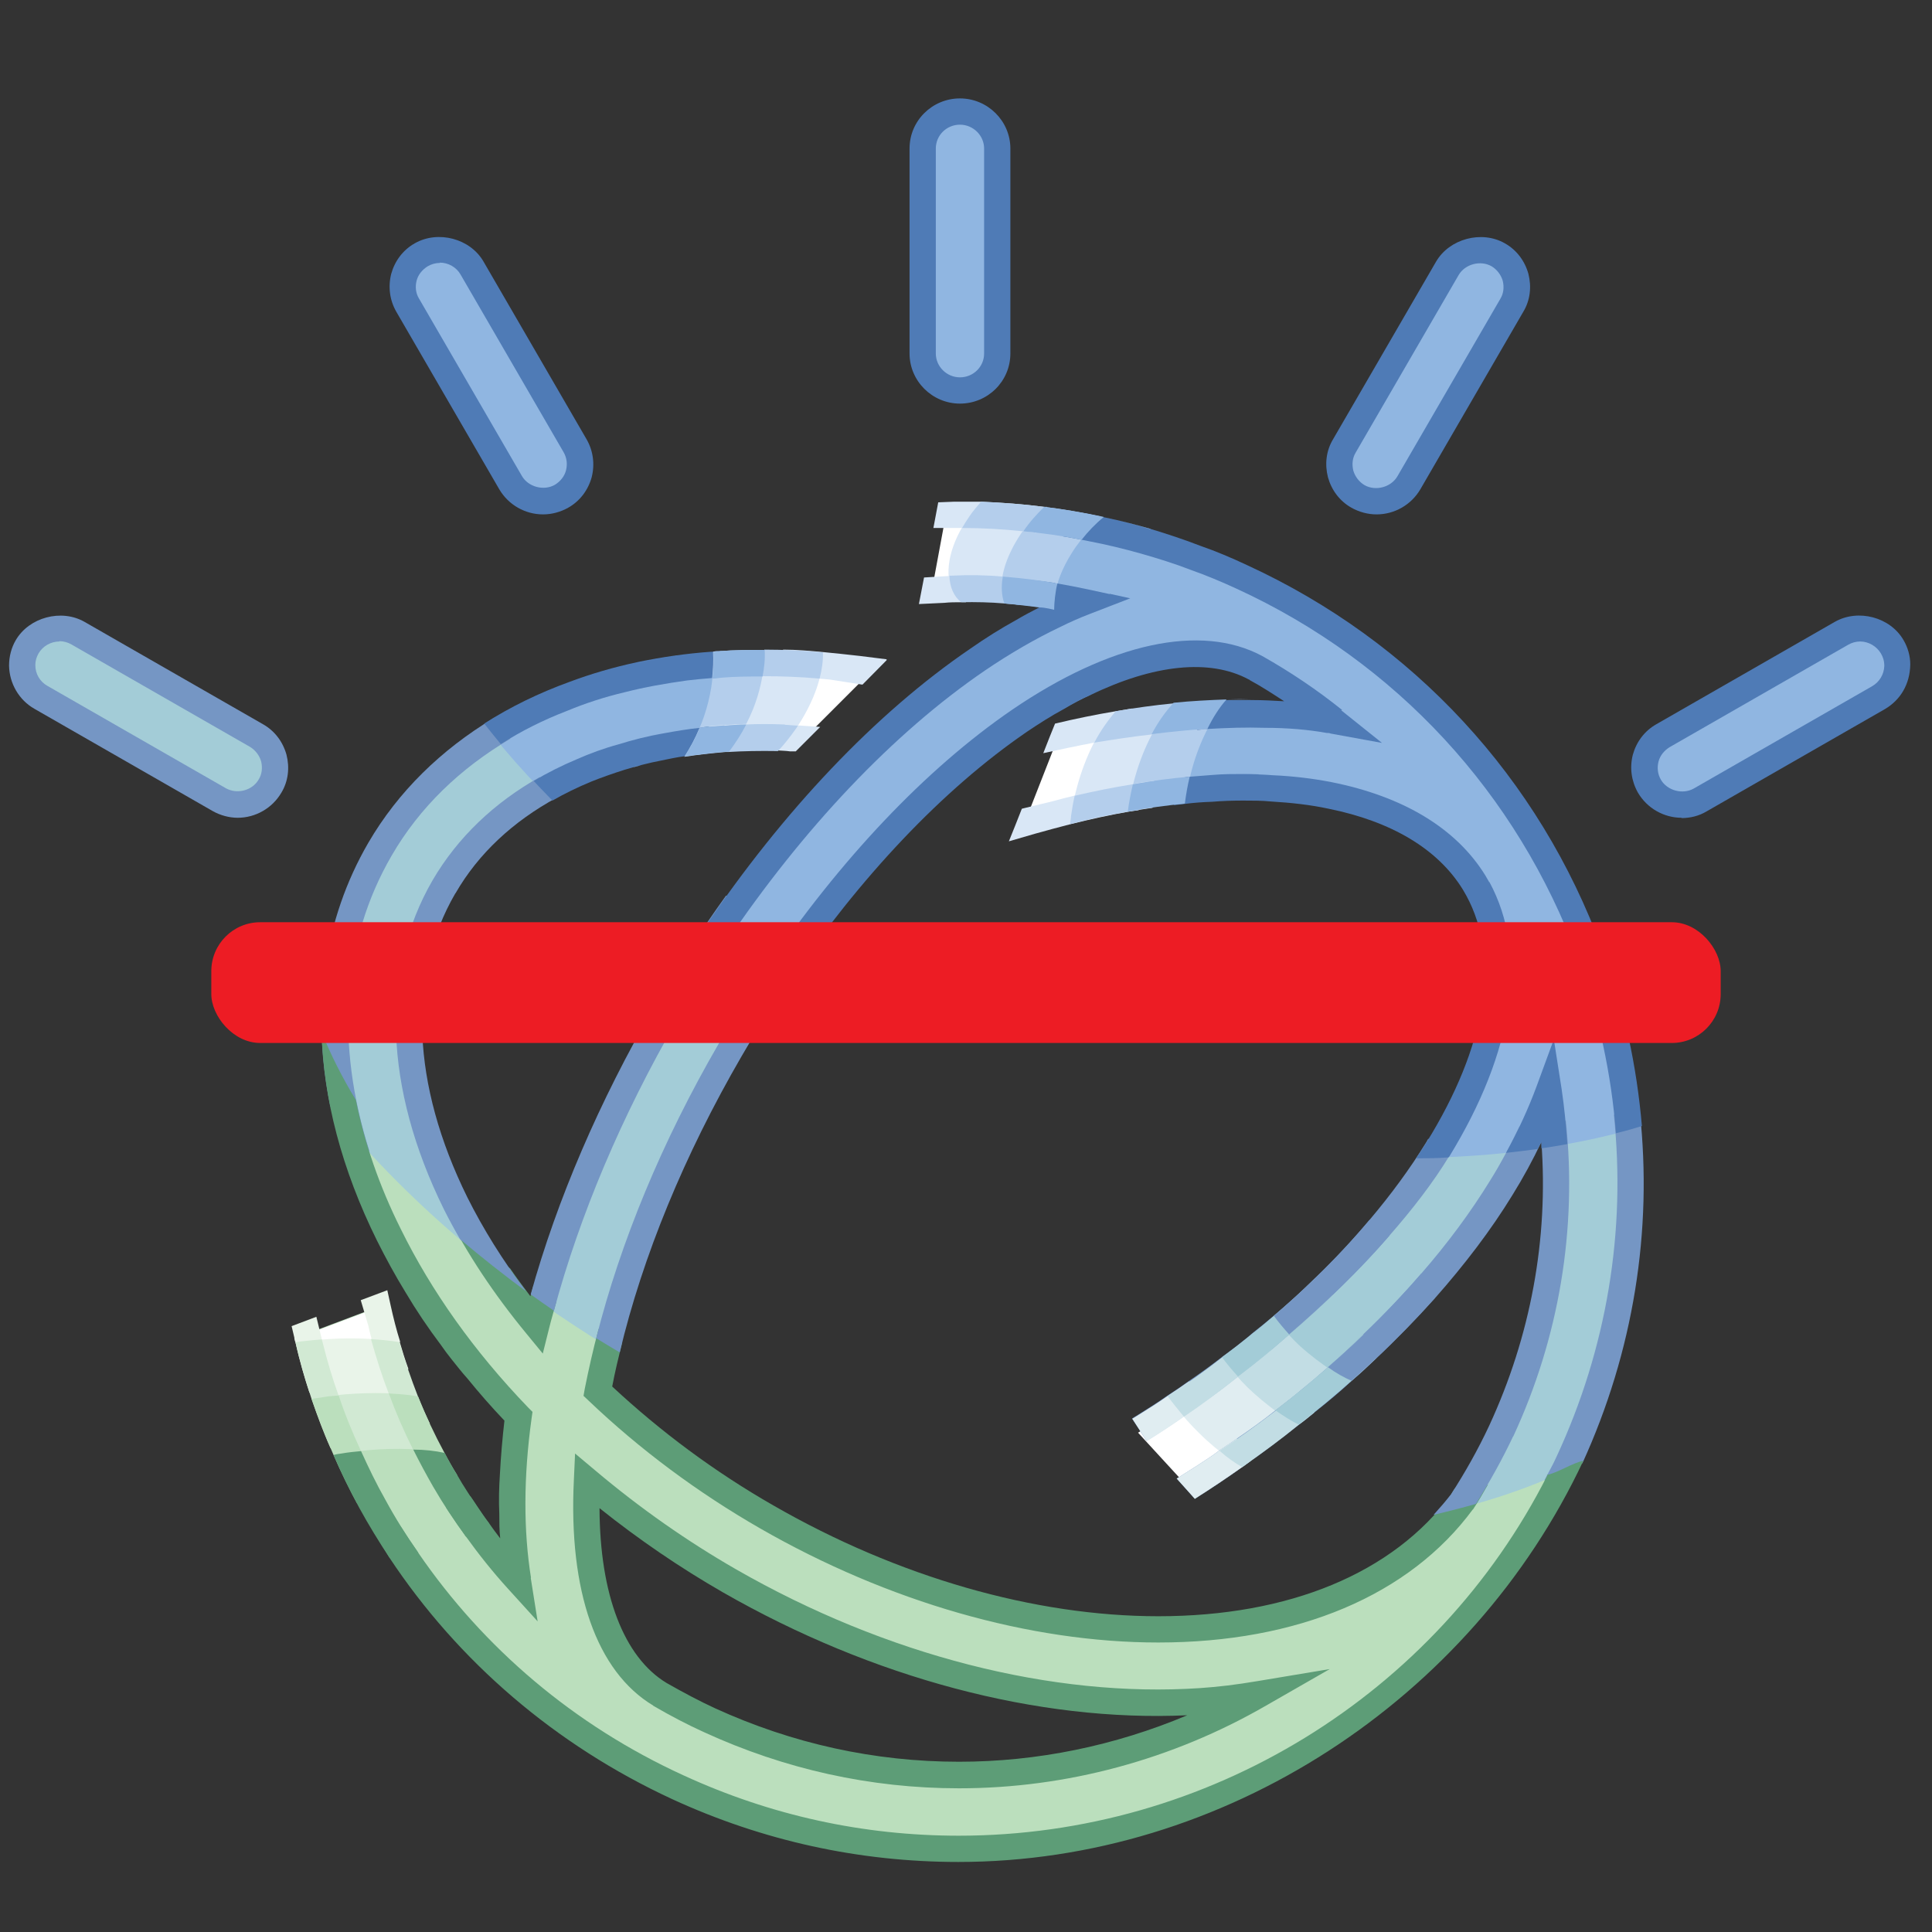 <?xml version="1.0" encoding="UTF-8"?>
<svg id="Layer_1" data-name="Layer 1" xmlns="http://www.w3.org/2000/svg" viewBox="0 0 64 64">
  <rect x="0" y="0" width="64" height="64" fill="#333333" stroke="none"/>
  <defs>
    <style>
      .cls-1 {
        fill: #fff;
      }

      .cls-2 {
        fill: #c2dde4;
      }

      .cls-3 {
        fill: #d9e7f6;
      }

      .cls-4 {
        fill: #b4ceec;
      }

      .cls-5 {
        fill: #90b6e1;
      }

      .cls-6 {
        fill: #5d9d77;
      }

      .cls-7 {
        fill: #e0edf1;
      }

      .cls-8 {
        fill: #a3ccd7;
      }

      .cls-9 {
        fill: #ed1c24;
      }

      .cls-10 {
        fill: #d1e9d3;
      }

      .cls-11 {
        fill: #bbdfbd;
      }

      .cls-12 {
        fill: #4f7bb6;
      }

      .cls-13 {
        fill: #7596c4;
      }

      .cls-14 {
        fill: #e9f4e9;
      }
    </style>
  </defs>
  <g>
    <path class="cls-11" d="M48.73,49.25c-.11,.17-.2,.35-.31,.52-2.06,2.77-5.72,4.2-10.05,4.2-4.03,0-8.62-1.23-12.97-3.72-2.09-1.2-3.96-2.62-5.59-4.17,.11-.6,.25-1.22,.42-1.84-.77-.44-1.5-.89-2.19-1.38-.1,.35-.19,.69-.28,1.03-.74-.89-1.39-1.82-1.96-2.77-2-1.74-3.57-3.68-4.62-5.76,.21,1.8,.77,3.68,1.71,5.57,.37,.75,.8,1.49,1.27,2.21,.21,.32,.43,.65,.67,.97,.7,.97,1.49,1.92,2.35,2.82-.26,1.98-.27,3.81-.02,5.42-.47-.53-.92-1.08-1.34-1.65-.39-.53-.74-1.08-1.07-1.64-.2-.33-.39-.67-.56-1.02-.12-.24-.24-.47-.34-.72-.18-.38-.34-.75-.48-1.14-.09-.22-.18-.44-.25-.67-.13-.38-.25-.75-.35-1.14-.11-.35-.19-.71-.27-1.07l-2.33,.88,.05,.21c.14,.57,.31,1.12,.49,1.67,.02,.06,.04,.13,.06,.19,.18,.56,.4,1.11,.65,1.65,.03,.07,.06,.13,.09,.19,.24,.55,.51,1.09,.8,1.63,.33,.61,.69,1.21,1.09,1.79,2.18,3.23,5.25,5.93,9.07,7.68,3.01,1.38,6.18,2.04,9.29,2.04,8.28,0,16.21-4.63,20.03-12.48-1,.18-2.02,.35-3.06,.48Zm-16.96,9.55c-2.77,0-5.59-.59-8.27-1.81-.57-.26-1.12-.56-1.65-.87-1.72-1.04-2.57-3.6-2.41-7.07,1.44,1.22,3.02,2.34,4.73,3.32,4.58,2.63,9.55,4.04,14.16,4.04,.49,0,.98-.02,1.46-.05,.67-.04,1.3-.13,1.93-.24-3.01,1.73-6.44,2.68-9.95,2.68Z"/>
    <path class="cls-8" d="M51.96,48.44c-.05,.11-.11,.21-.17,.32-1.11,.51-2.31,.92-3.58,1.24,.06-.09,.14-.16,.2-.24,.48-.75,.92-1.53,1.3-2.36,1.71-3.65,2.17-7.56,1.58-11.27-.39,1.05-.91,2.13-1.58,3.22-.68,1.1-1.49,2.19-2.41,3.24-.6,.68-1.24,1.37-1.93,2-.33,.33-.67,.64-1.02,.95-.33,.29-.67,.59-1.02,.86-.24,.2-.47,.39-.72,.58-.46,.36-.94,.72-1.43,1.06-.15,.1-.3,.2-.45,.31-.36,.25-.74,.49-1.11,.74l-1.69-1.84c.34-.21,.67-.42,1-.63,.25-.18,.51-.35,.76-.53,.35-.25,.69-.5,1.03-.75,.39-.28,.76-.58,1.13-.88,.2-.16,.39-.32,.59-.49,.49-.43,.97-.86,1.42-1.3,.66-.64,1.27-1.3,1.83-1.96,.72-.86,1.36-1.73,1.91-2.62,2.07-3.36,2.54-6.41,1.34-8.61-.04-.07-.09-.15-.13-.23-1.3-2.11-4.1-3.15-7.65-3.15-2.14,0-4.53,.38-7.04,1.12l1.12-2.86c2.06-.49,4.03-.74,5.86-.74,1.08,0,2.09,.09,3.05,.26-.81-.65-1.67-1.23-2.59-1.75-.58-.32-1.24-.47-2-.47-1.65,0-3.68,.76-5.83,2.23-1.73,1.18-3.46,2.75-5.08,4.59-1.62,1.86-3.15,3.99-4.51,6.33-1.9,3.26-3.27,6.62-4.04,9.78-.75-.46-1.48-.94-2.18-1.43,.84-3.06,2.2-6.33,4.09-9.58,2.9-4.98,6.56-9.14,10.33-11.72,1.22-.83,2.4-1.46,3.54-1.9-1.36-.3-2.73-.45-4.11-.45-.28,0-.55,.03-.83,.04l.46-2.48c.12,0,.25-.02,.37-.02h0c3.18,0,6.34,.69,9.31,2.06,11.12,5.12,15.99,18.27,10.84,29.33Zm-35.69-6.55c-.44-.67-.83-1.35-1.18-2.04-1.92-3.88-2.05-7.6-.39-10.48,1.67-2.87,4.98-4.62,9.32-4.91,.7-.05,1.42-.04,2.15-.01l2.26-2.26c-1.05-.14-2.09-.22-3.12-.22h0c-.49,0-.98,.02-1.46,.05-5.19,.35-9.19,2.52-11.29,6.13-1.56,2.68-1.89,5.88-1.02,9.25,1.36,1.58,2.94,3.09,4.72,4.5Z"/>
    <path class="cls-1" d="M12.77,44.39c.1,.39,.22,.76,.35,1.14-.67,.25-1.49,.45-2.41,.55-.18-.55-.35-1.1-.49-1.67l-.05-.21,2.33-.88c.08,.36,.17,.72,.27,1.07Zm2.05-.28c-.24-.32-.46-.65-.67-.97,.33,.19,.56,.43,.64,.68,.03,.1,.04,.19,.03,.29Z"/>
    <path class="cls-14" d="M13.85,47.33c-.67,.27-1.5,.47-2.42,.6-.25-.54-.46-1.09-.65-1.65-.21-.61-.39-1.23-.55-1.86,.9-.11,1.78-.11,2.55-.02,.16,.61,.36,1.22,.6,1.8,.14,.39,.31,.76,.48,1.14Z"/>
    <path class="cls-10" d="M14.75,49.06c-.65,.3-1.49,.54-2.44,.68-.29-.53-.56-1.08-.8-1.63-.28-.6-.53-1.23-.74-1.85,.91-.12,1.8-.14,2.59-.08,.24,.63,.52,1.25,.82,1.86,.18,.34,.36,.68,.56,1.02Z"/>
    <path class="cls-11" d="M15.82,50.7c-.6,.34-1.44,.64-2.42,.83-.74-1.09-1.37-2.22-1.89-3.41,.95-.14,1.87-.16,2.68-.07,.47,.93,1.02,1.81,1.63,2.65Z"/>
    <path class="cls-6" d="M39.7,49.57c-.06,0-.13,0-.19,0l.07,.08,.11-.07Zm-21.72-4.73l.21-.84c.07-.29,.16-.58,.24-.88-.26-.17-.51-.35-.76-.53-.03,.12-.07,.23-.1,.35-.23-.31-.46-.61-.67-.92-.76-.59-1.46-1.2-2.11-1.84,.68,1.35,1.57,2.69,2.65,4l.55,.67Z"/>
    <path class="cls-6" d="M48.79,50.01c.18-.27,.34-.55,.5-.83-.36,.05-.73,.09-1.1,.13-.04,.06-.08,.13-.12,.2-1.92,2.6-5.36,4.03-9.7,4.03h0c-4.1,0-8.63-1.3-12.75-3.67-1.94-1.11-3.73-2.44-5.34-3.94,.09-.48,.21-.97,.33-1.46-.27-.15-.52-.3-.78-.45-.18,.67-.33,1.34-.46,1.99l-.04,.23,.17,.16c1.7,1.62,3.61,3.04,5.68,4.23,4.25,2.44,8.93,3.78,13.19,3.78h0c4.62,0,8.32-1.56,10.42-4.41Z"/>
    <path class="cls-6" d="M21.63,56.5c.6,.35,1.16,.64,1.69,.88,2.68,1.23,5.52,1.86,8.45,1.86,3.55,0,7.07-.95,10.17-2.74l2.11-1.21-2.4,.4c-.71,.12-1.31,.19-1.89,.23-4.9,.33-10.42-1.09-15.37-3.93-1.62-.93-3.19-2.03-4.66-3.27l-.68-.57-.04,.88c-.18,3.68,.75,6.34,2.63,7.47Zm2.32-3.75c4.94,2.83,10.43,4.3,15.38,4.07-2.4,1.01-4.97,1.54-7.56,1.54-2.8,0-5.52-.6-8.08-1.77-.5-.23-1.03-.51-1.61-.84-1.42-.86-2.21-2.94-2.22-5.79,1.3,1.04,2.68,1.98,4.09,2.79Z"/>
    <path class="cls-5" d="M28.44,22.18l-2.27,2.27h-.04c-.58-.02-1.13-.04-1.69,0-.14,0-.28,0-.42,.02-.19,.02-.39,.03-.59,.04-.17,.03-.33,.04-.5,.06-.35,.04-.7,.11-1.03,.18-.48,.1-.95,.21-1.39,.35-.43,.12-.84,.27-1.23,.44-.46,.19-.9,.41-1.32,.66-.59-.61-1.14-1.23-1.65-1.86,.76-.48,1.59-.9,2.49-1.24,.67-.25,1.36-.46,2.08-.62,.71-.18,1.45-.3,2.22-.37,.17-.03,.34-.04,.52-.05,.08-.02,.16-.02,.25-.03,.47-.04,.95-.04,1.44-.04h.19c.57,0,1.15,.04,1.72,.09,.4,.03,.81,.07,1.22,.12Zm25.5,15.26c-.79,.22-1.6,.39-2.44,.53-.04-.62-.1-1.23-.19-1.84-.24,.66-.54,1.32-.89,2-.96,.12-1.96,.19-2.98,.22,.06-.1,.12-.18,.18-.28,2.07-3.36,2.54-6.41,1.34-8.61-.04-.07-.09-.15-.13-.23-.92-1.5-2.59-2.45-4.76-2.89-.6-.12-1.25-.2-1.93-.23-.31-.03-.63-.04-.95-.04s-.67,0-1.01,.03c-.28,.02-.57,.04-.86,.07-.37,.04-.74,.08-1.11,.13-.25,.04-.52,.07-.78,.11-.62,.11-1.27,.25-1.92,.41-.45,.11-.91,.23-1.37,.37l1.12-2.86c.43-.11,.86-.19,1.29-.27,.41-.08,.83-.15,1.23-.21,.24-.04,.47-.07,.7-.1,.42-.05,.83-.09,1.23-.11,.19-.02,.39-.03,.58-.04,.28,0,.56-.02,.83-.02,.21,0,.41,0,.61,.02,.73,.02,1.43,.08,2.1,.19,.11,0,.23,.04,.34,.05-.15-.12-.3-.24-.46-.35-.57-.43-1.16-.82-1.79-1.19-.11-.08-.24-.14-.35-.21-.58-.32-1.24-.47-2-.47-1.65,0-3.68,.76-5.83,2.23-2.84,1.93-5.62,4.89-8.03,8.45-.71-.43-1.4-.88-2.07-1.33,2.58-3.83,5.61-7.03,8.71-9.14,.61-.42,1.22-.79,1.81-1.1,.26-.14,.52-.26,.77-.39,.32-.16,.64-.29,.95-.41-.32-.07-.65-.13-.97-.18-.18-.03-.37-.06-.54-.08-.41-.06-.81-.1-1.22-.12-.36-.04-.74-.05-1.1-.05-.1,0-.18,0-.28,0s-.19,0-.28,0c-.18,0-.37,.03-.55,.04l.46-2.48c.12,0,.25-.02,.37-.02h0c.11,0,.22,0,.33,0,.69,0,1.38,.05,2.07,.13,.1,0,.2,.03,.3,.04,.55,.06,1.09,.15,1.65,.26,.04,0,.08,.02,.11,.03,.58,.11,1.14,.25,1.71,.42,.55,.16,1.1,.34,1.65,.55,.51,.18,1.01,.39,1.51,.62,7.54,3.47,12.2,10.63,12.82,18.33Z"/>
    <path class="cls-1" d="M38.01,26.37c-.25,.04-.52,.07-.78,.11-.62,.11-1.27,.25-1.92,.41-.45,.11-.91,.23-1.37,.37l1.12-2.86c.43-.11,.86-.19,1.29-.27,.41-.08,.83-.15,1.23-.21,.32,.6,.47,1.46,.42,2.45Z"/>
    <path class="cls-3" d="M40.18,26.11c-.28,.02-.57,.04-.86,.07-.61,.05-1.24,.14-1.89,.25-.62,.11-1.27,.25-1.92,.41,.18-1.07,.56-2.04,1.04-2.77,.66-.13,1.3-.23,1.93-.31,.42-.05,.83-.09,1.23-.11,.32,.6,.5,1.46,.46,2.46Z"/>
    <path class="cls-4" d="M42.14,26.12c-.31-.03-.63-.04-.95-.04-.6,0-1.23,.03-1.86,.1-.61,.05-1.24,.14-1.89,.25,.19-1.03,.58-1.97,1.06-2.66,.62-.08,1.23-.12,1.81-.15,.28,0,.56-.02,.83-.02,.21,0,.41,0,.61,.02,.3,.64,.45,1.51,.39,2.5Z"/>
    <path class="cls-5" d="M43.73,23.51c-.57-.43-1.16-.82-1.79-1.19,.04-.02,.09-.03,.13-.03,.71-.06,1.3,.41,1.65,1.22Zm.35,2.78s0,.04,0,.05c-.88-.18-1.86-.26-2.89-.26-.6,0-1.23,.03-1.86,.1,.17-.99,.53-1.88,.98-2.56,.28,0,.56-.02,.83-.02,.95,0,1.86,.07,2.71,.21,.24,.67,.33,1.53,.24,2.49Z"/>
    <path class="cls-1" d="M40.95,48.25c-.15,.1-.3,.2-.45,.31-.36,.25-.74,.49-1.11,.74l-1.69-1.84c.34-.21,.67-.42,1-.63,.25-.18,.51-.35,.76-.53,.03,.04,.06,.07,.1,.11,.57,.6,1.05,1.25,1.39,1.86Z"/>
    <path class="cls-7" d="M43.35,46.4c-.24,.2-.47,.39-.72,.58-.6,.47-1.23,.93-1.87,1.37-.34-.25-.7-.54-1.04-.88-.28-.27-.53-.56-.76-.85,.62-.42,1.22-.85,1.79-1.29,.39-.28,.76-.58,1.13-.88,.62,.63,1.13,1.31,1.47,1.96Z"/>
    <path class="cls-2" d="M45.39,44.6c-.33,.33-.67,.64-1.02,.95-.56,.49-1.14,.97-1.74,1.44-.37-.23-.74-.52-1.11-.85-.28-.25-.53-.53-.77-.81,.6-.44,1.17-.9,1.72-1.37,.49-.43,.97-.86,1.42-1.3,.65,.6,1.16,1.3,1.51,1.95Z"/>
    <path class="cls-8" d="M47.32,42.6c-.88,1.02-1.86,2-2.94,2.95-.35-.19-.71-.45-1.06-.74-.32-.26-.6-.55-.85-.85,1.21-1.04,2.3-2.14,3.25-3.26,.02,.02,.04,.04,.06,.05,.65,.56,1.18,1.21,1.54,1.86Z"/>
    <path class="cls-1" d="M28.8,22.3l-2.27,2.27h-.04c-.58-.02-1.13-.04-1.69,0-.14,0-.28,0-.42,.02-.19,.02-.39,.03-.59,.04,.24-.66,.75-1.39,1.48-2.06,.19-.18,.39-.33,.58-.48,.57,0,1.15,.04,1.72,.09,.4,.03,.81,.07,1.22,.12Z"/>
    <path class="cls-3" d="M27.23,22.06c-.08,.64-.39,1.39-.89,2.12-.06,.1-.13,.18-.19,.27-.58-.02-1.13-.04-1.69,0-.14,0-.28,0-.42,.02-.37,.03-.74,.06-1.09,.11-.35,.04-.7,.11-1.03,.18,.04-.67,.35-1.48,.9-2.27,.1-.13,.19-.26,.29-.39,.17-.03,.34-.04,.52-.05,.08-.02,.16-.02,.25-.03,.47-.04,.95-.04,1.44-.04h.02c.63,0,1.26,.03,1.9,.09Z"/>
    <path class="cls-4" d="M25.31,21.97c-.04,.46-.15,.98-.36,1.51-.14,.35-.31,.67-.5,.97-.14,0-.28,0-.42,.02-.37,.03-.74,.06-1.09,.11-.87,.11-1.67,.29-2.42,.53-.16-.68-.06-1.59,.32-2.53,.02-.04,.03-.07,.04-.11,.87-.21,1.79-.35,2.74-.42,.08-.02,.16-.02,.25-.03,.47-.04,.95-.04,1.44-.04Z"/>
    <path class="cls-5" d="M23.62,22.04c0,.24-.02,.48-.06,.74-.11,.66-.32,1.27-.61,1.79-1.35,.18-2.56,.5-3.66,.96-.39-.6-.58-1.47-.49-2.45,1.45-.55,3.06-.91,4.82-1.04Z"/>
    <path class="cls-1" d="M34.4,17.22c-.11,.22-.24,.45-.4,.67-.54,.74-1.3,1.32-2.02,1.62-.1,0-.18,0-.28,0s-.19,0-.28,0c-.18,0-.37,.03-.55,.04l.46-2.48c.12,0,.25-.02,.37-.02h0c.11,0,.22,0,.33,0,.69,0,1.38,.05,2.07,.13,.1,0,.2,.03,.3,.03Z"/>
    <path class="cls-3" d="M36.27,17.52c-.11,.27-.25,.54-.45,.81-.39,.56-.89,1.02-1.42,1.36-.41-.06-.81-.1-1.22-.12-.46-.04-.92-.06-1.38-.06-.1,0-.19,0-.28,0-.24-.6-.05-1.51,.58-2.4,0-.02,.03-.04,.04-.05,.69,0,1.38,.05,2.07,.13,.65,.07,1.3,.17,1.94,.3,.03,0,.08,.02,.11,.03Z"/>
    <path class="cls-4" d="M37.97,17.94c-.11,.27-.25,.55-.44,.83-.86,1.29-2.32,2.14-3.34,1.98,.26-.14,.52-.26,.77-.39,.32-.16,.64-.29,.95-.41-.32-.07-.65-.13-.97-.18-.59-.1-1.17-.17-1.76-.2-.04-.53,.18-1.19,.62-1.86,.12-.18,.25-.36,.4-.52,.65,.07,1.3,.17,1.94,.3,.61,.12,1.22,.26,1.82,.45Z"/>
    <path class="cls-5" d="M39.62,18.49c-.09,.24-.21,.47-.37,.72-.88,1.37-2.42,2.28-3.46,2.04-.46-.11-.74-.43-.83-.88,.32-.16,.64-.29,.95-.41-.32-.07-.65-.13-.97-.18,.05-.45,.24-.95,.57-1.47,.18-.29,.4-.56,.64-.81,1.17,.23,2.33,.56,3.47,1Z"/>
    <path class="cls-8" d="M.9,21.43c-.11,.19-.16,.4-.17,.6v.02c0,.42,.22,.83,.62,1.05l5.91,3.39c.19,.11,.41,.16,.62,.16,.43,0,.84-.22,1.07-.61,.34-.59,.14-1.34-.45-1.67l-5.91-3.39c-.19-.11-.41-.16-.62-.16-.43,0-.84,.22-1.07,.61"/>
    <path class="cls-13" d="M7.88,27.09c-.29,0-.58-.08-.83-.22l-5.91-3.39c-.51-.29-.83-.84-.84-1.43,0-.31,.08-.6,.22-.84H.52c.44-.76,1.51-1.05,2.28-.61l5.91,3.39c.39,.22,.66,.58,.78,1.01,.11,.43,.06,.88-.17,1.26-.3,.51-.85,.83-1.45,.83ZM1.97,21.25c-.28,0-.55,.15-.69,.39h0c-.07,.12-.11,.25-.11,.39,0,.29,.15,.55,.4,.69l5.91,3.39c.37,.21,.88,.08,1.09-.29,.11-.18,.13-.39,.08-.6-.06-.2-.19-.37-.37-.48l-5.91-3.39c-.12-.07-.26-.11-.4-.11Z"/>
    <path class="cls-5" d="M14.57,8.28c-.21,0-.42,.05-.62,.16-.59,.34-.79,1.09-.45,1.67l3.41,5.88c.23,.39,.64,.61,1.07,.61,.21,0,.42-.05,.62-.16,.59-.34,.79-1.09,.45-1.67l-3.41-5.88c-.23-.39-.64-.61-1.07-.61h0"/>
    <path class="cls-12" d="M17.99,17.04c-.6,0-1.15-.32-1.45-.83l-3.41-5.88c-.22-.38-.28-.83-.17-1.26,.12-.43,.39-.79,.78-1.01,.77-.44,1.84-.16,2.28,.61l3.41,5.88c.22,.38,.28,.83,.17,1.26-.12,.43-.39,.79-.78,1.01-.25,.14-.54,.22-.83,.22Zm-3.42-8.33c-.14,0-.28,.04-.4,.11-.18,.11-.32,.28-.37,.48-.05,.2-.03,.41,.08,.59l3.41,5.88c.21,.36,.72,.5,1.09,.29,.18-.11,.32-.28,.37-.48,.05-.2,.03-.41-.08-.6l-3.41-5.88c-.14-.25-.41-.4-.69-.4h0Z"/>
    <path class="cls-13" d="M15.09,29.59c.76-1.32,1.91-2.38,3.34-3.16l-.55-.69c-1.51,.85-2.72,2-3.55,3.42-1.74,3-1.61,6.87,.37,10.89,.17,.34,.35,.67,.54,1,.7,.59,1.43,1.17,2.19,1.73-.78-1.03-1.43-2.08-1.95-3.12-1.85-3.75-1.99-7.32-.4-10.06Z"/>
    <path class="cls-13" d="M16.35,23.79c-1.74,1.05-3.16,2.43-4.15,4.13-1.48,2.55-1.9,5.55-1.26,8.72,.41,.51,.84,1.01,1.3,1.5-1.14-3.58-.9-6.98,.73-9.79,.93-1.61,2.28-2.9,3.94-3.88l-.55-.69Z"/>
    <path class="cls-5" d="M30.56,4.92v6.79c0,.68,.55,1.23,1.23,1.23s1.23-.55,1.23-1.23V4.92c0-.68-.55-1.23-1.23-1.23-.68,0-1.23,.55-1.23,1.23"/>
    <path class="cls-12" d="M31.8,13.37c-.92,0-1.67-.75-1.67-1.66V4.92c0-.92,.75-1.66,1.67-1.66s1.67,.75,1.67,1.66v6.79c0,.92-.75,1.66-1.67,1.66Zm0-9.24c-.44,0-.8,.35-.8,.79v6.79c0,.43,.36,.79,.8,.79s.8-.35,.8-.79V4.92c0-.43-.36-.79-.8-.79Z"/>
    <path class="cls-13" d="M53.46,36.93c.41,3.84-.23,7.74-1.9,11.33-.12,.27-.27,.52-.4,.78,.43-.18,.85-.37,1.26-.57,1.69-3.7,2.33-7.7,1.9-11.65l-.87,.11Zm-29.41-7.26c-.84,1.17-1.64,2.4-2.38,3.68-1.81,3.12-3.22,6.39-4.09,9.53,.25,.18,.51,.36,.77,.54,.85-3.16,2.25-6.47,4.08-9.63,.71-1.22,1.47-2.39,2.26-3.5l-.63-.62Z"/>
    <path class="cls-5" d="M47.95,8.89l-3.41,5.88c-.34,.59-.14,1.34,.45,1.67,.19,.11,.41,.16,.62,.16,.43,0,.84-.22,1.07-.61l3.41-5.88c.34-.59,.14-1.34-.45-1.67-.19-.11-.41-.16-.62-.16-.43,0-.84,.22-1.07,.61"/>
    <path class="cls-12" d="M45.6,17.04c-.29,0-.58-.08-.83-.22-.39-.22-.66-.58-.78-1.01-.11-.43-.06-.88,.17-1.26l3.41-5.88c.44-.76,1.51-1.05,2.28-.61,.39,.22,.66,.58,.78,1.01,.11,.43,.06,.88-.17,1.26l-3.41,5.88c-.3,.51-.85,.83-1.45,.83Zm2.72-7.93l-3.41,5.88c-.11,.18-.13,.39-.08,.6,.06,.2,.19,.37,.37,.48,.37,.21,.88,.07,1.09-.29l3.41-5.88c.11-.18,.13-.39,.08-.6-.06-.2-.19-.37-.37-.48-.37-.21-.88-.07-1.09,.29h0Z"/>
    <path class="cls-13" d="M25.96,31.23c-.75,1.06-1.48,2.18-2.15,3.34-1.88,3.24-3.26,6.58-4.06,9.76,.26,.16,.52,.32,.78,.47,.76-3.19,2.14-6.54,4.03-9.8,.65-1.12,1.34-2.19,2.07-3.21l-.67-.57Z"/>
    <path class="cls-5" d="M61.62,20.81c-.21,0-.42,.05-.62,.16l-5.91,3.39c-.59,.34-.79,1.09-.45,1.67,.23,.39,.64,.61,1.07,.61,.21,0,.42-.05,.62-.16l5.91-3.39c.39-.22,.61-.62,.62-1.04v-.05c0-.2-.06-.4-.17-.59-.23-.39-.64-.61-1.07-.61h0"/>
    <path class="cls-13" d="M48.4,37.58c-.13,.25-.25,.48-.4,.73-.53,.87-1.21,1.75-1.99,2.64-.57,.66-1.2,1.31-1.87,1.95-.46,.45-.94,.88-1.44,1.31-.19,.17-.38,.32-.57,.49-.37,.31-.74,.6-1.13,.9-.33,.27-.67,.53-1.02,.77-.25,.19-.51,.38-.77,.55-.4,.28-.81,.55-1.23,.81l-.48-.74,.21-.13c.32-.2,.64-.4,.95-.62,.25-.16,.48-.32,.72-.49,.37-.25,.74-.52,1.09-.79,.37-.27,.72-.54,1.07-.84,.22-.17,.44-.35,.65-.53,.47-.4,.93-.81,1.36-1.24,.66-.63,1.26-1.28,1.81-1.93,.72-.85,1.35-1.71,1.88-2.57,.03-.04,.04-.08,.07-.12l1.09-.14Zm1.72,10.01c-.35,.74-.77,1.5-1.23,2.23-.46,.13-.93,.25-1.4,.36,.2-.22,.39-.44,.57-.67,.48-.74,.91-1.51,1.27-2.28,1.37-2.96,1.97-6.18,1.73-9.4-.28,.59-.6,1.18-.96,1.76-.71,1.16-1.58,2.3-2.57,3.42-.6,.67-1.26,1.35-1.95,2-.26,.25-.53,.5-.81,.74-.39,.36-.81,.71-1.23,1.04-.17,.14-.34,.28-.52,.41-.53,.42-1.05,.82-1.61,1.21-.09,.07-.18,.13-.26,.19-.51,.36-1.03,.71-1.57,1.05l-.6-.67,.74-.47c.23-.15,.45-.29,.67-.46,.2-.13,.39-.26,.59-.4,.44-.3,.86-.6,1.27-.93,.31-.24,.6-.46,.88-.7,.3-.24,.58-.48,.86-.73,.4-.35,.8-.71,1.17-1.09,.68-.65,1.32-1.32,1.92-2.01,.88-1.01,1.64-2.04,2.28-3.08,.37-.59,.68-1.19,.97-1.79l1.54-.2c.38,3.58-.22,7.18-1.74,10.46Z"/>
    <path class="cls-12" d="M55.71,27.09c-.6,0-1.15-.32-1.45-.83-.22-.39-.28-.83-.17-1.26,.12-.43,.39-.79,.78-1.01l5.91-3.39c.77-.44,1.84-.16,2.28,.61,.14,.24,.22,.52,.22,.8-.01,.66-.33,1.18-.84,1.48l-5.91,3.39c-.25,.15-.54,.22-.83,.22Zm5.91-5.84c-.14,0-.28,.04-.4,.11l-5.91,3.39c-.18,.11-.32,.28-.37,.48-.05,.2-.03,.41,.08,.6,.21,.36,.72,.5,1.09,.29l5.91-3.39c.24-.14,.39-.39,.4-.67,0-.16-.04-.29-.11-.41-.14-.24-.41-.4-.69-.4Zm-10.14,13.16l-.58,1.58c-.27,.73-.61,1.47-1.01,2.2,.36-.04,.71-.08,1.05-.13,.04-.08,.08-.15,.12-.23,0,.07,0,.14,0,.21,.29-.04,.58-.09,.86-.14-.04-.61-.1-1.22-.19-1.83l-.26-1.66Z"/>
    <path class="cls-7" d="M39.22,46.93c-.4,.28-.81,.55-1.23,.81l-.48-.74,.21-.13c.32-.2,.64-.4,.95-.62,.25-.16,.48-.32,.72-.49,.14,.13,.28,.28,.42,.43,.06,.06,.12,.13,.18,.19-.25,.19-.51,.38-.77,.55Zm2.19,1.48c-.09,.07-.18,.13-.26,.19-.51,.36-1.03,.71-1.57,1.05l-.6-.67,.74-.47c.23-.15,.45-.29,.67-.46,.2-.13,.39-.26,.59-.4,.17,.25,.31,.51,.43,.75Z"/>
    <path class="cls-2" d="M41.01,45.61c-.58,.46-1.17,.9-1.79,1.32-.19-.23-.38-.46-.54-.68,.62-.4,1.23-.83,1.8-1.28,.37-.27,.72-.54,1.07-.84,.09,.07,.17,.15,.25,.24,.11,.11,.23,.23,.33,.34-.37,.31-.74,.6-1.13,.9Zm2.53,1.18c-.17,.14-.34,.28-.52,.41-.6,.49-1.23,.95-1.87,1.4-.25-.14-.5-.32-.75-.54,.64-.42,1.26-.87,1.86-1.33,.31-.24,.6-.46,.88-.7,.16,.25,.3,.52,.4,.76Z"/>
    <path class="cls-8" d="M42.71,44.21c-.55,.48-1.11,.95-1.7,1.39-.19-.21-.37-.42-.53-.64,.6-.44,1.17-.9,1.72-1.37,.47-.4,.93-.81,1.36-1.24,.08,.06,.16,.13,.24,.2,.12,.11,.25,.23,.35,.35-.46,.45-.94,.88-1.44,1.31Zm2.87,.79c-.26,.25-.53,.5-.81,.74-.56,.5-1.15,.99-1.75,1.45-.25-.12-.51-.29-.77-.47,.6-.46,1.18-.94,1.74-1.43,.4-.35,.8-.71,1.17-1.09,.17,.26,.31,.53,.41,.79Z"/>
    <path class="cls-13" d="M42.71,44.21c-.18-.2-.36-.41-.51-.62,1.18-1.02,2.25-2.08,3.17-3.18,.14,.1,.28,.21,.41,.32,.08,.07,.16,.14,.24,.21-.96,1.11-2.09,2.21-3.31,3.26Zm4.82-1.21c-.84,.94-1.77,1.86-2.76,2.74-.25-.11-.52-.26-.78-.45,1.14-.99,2.17-2.03,3.09-3.1,.18,.26,.32,.53,.45,.81Z"/>
    <path class="cls-14" d="M10.69,44.47c.13,.53,.28,1.05,.46,1.56-.18,.03-.36,.05-.55,.07-.11,0-.24,.03-.35,.03-.18-.54-.33-1.09-.46-1.65-.02-.05-.04-.11-.04-.17l-.09-.38,.82-.31,.18,.74,.03,.11Zm2.55-.02c.09,.31,.18,.6,.29,.9h0c-.25,.11-.52,.22-.81,.32-.16-.43-.29-.87-.41-1.31-.04-.15-.08-.3-.11-.45l-.25-.84,.88-.33,.11,.5c.09,.41,.19,.81,.32,1.22Z"/>
    <path class="cls-10" d="M11.22,46.23c.18,.56,.4,1.1,.65,1.63-.16,.03-.32,.05-.47,.07-.15,.02-.3,.04-.45,.04-.24-.53-.44-1.08-.63-1.63-.2-.61-.39-1.23-.53-1.87,.11-.03,.23-.04,.34-.05,.18-.02,.36-.04,.53-.05l.03,.11c.15,.6,.32,1.18,.53,1.76Zm3.02,.93c-.24,.12-.51,.23-.81,.32-.21-.43-.39-.87-.55-1.31-.23-.6-.42-1.2-.59-1.81,.32,.02,.64,.05,.94,.1,.18,.61,.39,1.22,.62,1.81,.12,.3,.25,.6,.39,.89Z"/>
    <path class="cls-11" d="M11.96,48.06c.25,.55,.51,1.09,.8,1.6-.18,.04-.38,.07-.57,.1-.12,.02-.24,.04-.36,.04-.28-.52-.54-1.05-.78-1.6-.27-.6-.51-1.23-.73-1.86,.13-.02,.26-.04,.4-.06,.17-.03,.33-.04,.5-.05,.21,.63,.46,1.24,.74,1.84Zm3.19,.8c-.23,.13-.5,.26-.81,.38-.23-.4-.45-.81-.66-1.23-.3-.6-.57-1.22-.8-1.85,.34,.02,.67,.04,.97,.1,.25,.63,.54,1.25,.87,1.86,.13,.25,.27,.5,.42,.74Z"/>
    <path class="cls-6" d="M12.76,49.67c.33,.61,.7,1.2,1.1,1.77-.28,.06-.57,.12-.88,.17-.03,0-.04,0-.07,0-.72-1.08-1.35-2.21-1.86-3.41,.09-.03,.18-.04,.26-.05,.22-.04,.43-.06,.65-.08,.25,.55,.51,1.09,.8,1.6Zm3.44,.79c-.21,.16-.46,.31-.76,.45-.39-.53-.76-1.09-1.09-1.66-.23-.4-.45-.81-.66-1.23,.37,0,.72,.04,1.04,.11,.13,.25,.27,.5,.42,.74,.1,.18,.2,.34,.31,.51,.11,.18,.23,.35,.34,.52,.13,.19,.26,.39,.4,.57Z"/>
    <path class="cls-6" d="M17.59,52.27c-.25-1.57-.25-3.34,.02-5.29l.03-.21-.15-.15c-1.79-1.86-3.2-3.85-4.21-5.9-.72-1.44-1.21-2.88-1.49-4.28-.45-.74-.83-1.49-1.14-2.26,.06,2.21,.67,4.56,1.84,6.92,.29,.58,.6,1.15,.95,1.72,.35,.59,.74,1.17,1.17,1.74,.11,.16,.23,.32,.35,.47,.17,.21,.33,.42,.52,.63h0c.39,.48,.8,.95,1.23,1.4-.07,.61-.12,1.2-.15,1.78-.03,.44-.04,.88-.02,1.3,0,.28,0,.55,.03,.82-.13-.17-.26-.34-.38-.52-.14-.18-.27-.38-.4-.57-.07-.11-.14-.21-.21-.31l-.81,.37c.21,.32,.43,.64,.65,.95,.43,.6,.9,1.19,1.4,1.74l.99,1.09-.23-1.45Z"/>
    <path class="cls-6" d="M51.26,48.87c-3.68,7.27-11.24,11.94-19.5,11.94-3.16,0-6.23-.67-9.12-2-3.61-1.65-6.62-4.21-8.79-7.38-.2-.29-.4-.58-.58-.87l-.78,.36c.14,.23,.27,.46,.41,.68,2.28,3.44,5.5,6.21,9.37,8,3,1.38,6.19,2.08,9.48,2.08,8.8,0,16.99-5.38,20.7-13.29-.36,.07-.85,.4-1.21,.47Z"/>
    <path class="cls-1" d="M36.13,23.01c-.3,.13-.6,.29-.89,.46,.29-.24,.59-.39,.89-.46Z"/>
    <path class="cls-3" d="M36.25,24.6c-.58,.11-1.15,.23-1.69,.35l.22-.56,.17-.42c.67-.16,1.35-.3,2.01-.41,.18-.03,.37-.06,.54-.09,.2,.23,.36,.53,.48,.88-.59,.07-1.16,.16-1.73,.25Zm1.98,1.28c0,.28,0,.58-.05,.88-.27,.04-.54,.08-.81,.13-.62,.11-1.26,.25-1.9,.41-.39,.1-.8,.21-1.19,.32l-.86,.25s.38-.94,.43-1.08l1.03-.25c.25-.07,.49-.13,.74-.19,.65-.15,1.29-.28,1.92-.38,.24-.04,.46-.08,.7-.11Z"/>
    <path class="cls-12" d="M44.46,23.52c-.82-.66-1.71-1.26-2.65-1.79-2.03-1.09-5.04-.43-8.28,1.78-2.89,1.98-5.71,4.98-8.16,8.59,.25,.15,.49,.31,.74,.46,2.38-3.51,5.12-6.41,7.91-8.32,.4-.27,.81-.53,1.2-.74h0c.3-.18,.6-.34,.89-.47,2.1-1.02,3.97-1.22,5.26-.52,0,0,.02,0,.03,.02,.39,.21,.77,.46,1.14,.7-.35-.02-.7-.04-1.07-.04-.28,0-.57,0-.86,0-.19,0-.38,.02-.57,.03l-.39,.96c.09,0,.18-.02,.27-.03h.05c.67-.04,1.31-.06,1.93-.04,.74,0,1.44,.06,2.05,.17,.04,0,.09,0,.13,.02l1.7,.31-1.35-1.08Z"/>
    <path class="cls-4" d="M39.94,24.15c-.59,.04-1.19,.1-1.79,.18-.64,.07-1.28,.17-1.9,.27,.21-.4,.46-.75,.71-1.04,.64-.11,1.28-.2,1.91-.26,.19-.02,.39-.04,.59-.04,.2,.24,.37,.54,.49,.9Z"/>
    <path class="cls-5" d="M38.87,23.29c-.26,.28-.51,.63-.72,1.03,.62-.08,1.24-.14,1.85-.18,.18-.37,.39-.7,.63-.97-.57,.02-1.16,.05-1.76,.11Zm2.62-.12c-.28,0-.57,0-.86,0,.29-.01,.58-.01,.86,0,0,0,0,0,0,0Zm-.49,.94c.32,0,.63,0,.93,0,0,0,0,0,0,0-.3,0-.61,0-.93,0Z"/>
    <path class="cls-12" d="M49.33,29.22l-.12-.21c-.97-1.58-2.74-2.63-5.1-3.1-.61-.12-1.27-.2-1.96-.23-.32-.03-.64-.04-.96-.04s-.67,0-1.01,.03c-.25,.02-.51,.04-.77,.06-.07,0-.15,.02-.22,.03l-.2,.59-.1,.32c.12-.01,.25-.03,.36-.04,.31-.04,.6-.06,.9-.07,.35-.03,.7-.04,1.03-.04,.32,0,.62,0,.92,.03,.67,.04,1.31,.11,1.91,.24,2.08,.42,3.62,1.33,4.45,2.68l.12,.21c1.12,2.07,.66,4.96-1.33,8.17-.11,.18-.23,.35-.34,.52,.36,0,.72,0,1.07-.03l.03-.03c2.14-3.49,2.62-6.7,1.33-9.09Z"/>
    <path class="cls-4" d="M37.87,25.93c-.12,.02-.23,.03-.35,.05-.63,.1-1.27,.23-1.92,.38-.05,.22-.09,.45-.12,.67,0,.09-.03,.18-.03,.27,.64-.17,1.28-.31,1.9-.41,.12-.02,.24-.03,.37-.05l.15-.91Z"/>
    <path class="cls-5" d="M42.15,25.68c-.32-.03-.64-.04-.96-.04,.33,0,.64,.02,.96,.04h0Zm-4.62,.29c-.07,.3-.13,.6-.17,.91,.64-.11,1.28-.2,1.89-.26,.04-.31,.09-.6,.16-.89-.61,.05-1.24,.13-1.88,.25Z"/>
    <path class="cls-3" d="M33.19,19.1c-.38,.36-.79,.65-1.2,.85h-.16c-.18,0-.37,0-.55,.02l-.84,.04,.17-.88,.83-.05h.07c.56-.03,1.12-.02,1.68,.03Zm1.49-2.3c-.08,.27-.19,.56-.35,.85-.14-.03-.29-.04-.43-.05-.67-.07-1.35-.11-2.03-.11h-.95l.16-.85,.51-.02c.08,0,.16,0,.23,0,.23,0,.46,0,.69,0h0c.7,.03,1.39,.08,2.08,.17,.03,0,.06,0,.09,0Z"/>
    <path class="cls-4" d="M34.92,19.31c-.38,.32-.75,.57-1.15,.73-.16-.03-.34-.03-.5-.05-.47-.04-.95-.05-1.43-.04h0c-.25-.2-.38-.51-.39-.88h.07c.57-.03,1.14-.02,1.71,.03,.58,.04,1.14,.11,1.71,.21Z"/>
    <path class="cls-12" d="M53.07,31.44c-2.08-5.68-6.26-10.19-11.76-12.72-.51-.24-1.03-.46-1.55-.64-.54-.21-1.09-.39-1.65-.56-.52-.15-1.03-.28-1.56-.39-.04,0-.1-.02-.14-.03-.22-.05-.43-.09-.64-.13l-.55,.8c.2,.03,.4,.07,.61,.11,.09,.02,.17,.03,.25,.05,.58,.11,1.15,.25,1.72,.41,.56,.16,1.11,.33,1.65,.54,.51,.18,1.01,.39,1.51,.62,5.29,2.43,9.3,6.78,11.31,12.23,.69,1.9,1.11,3.85,1.26,5.81,.29-.07,.58-.15,.86-.24-.17-1.98-.59-3.96-1.3-5.87Zm-29.49-7.37s-.05,0-.07,0c-.11,0-.22,.02-.32,.04-.4,.04-.81,.11-1.19,.18-.53,.09-1.04,.22-1.52,.37-.48,.13-.94,.3-1.37,.49-.5,.21-.98,.45-1.43,.72,.2,.22,.41,.43,.62,.65,.4-.23,.83-.44,1.29-.63,.35-.14,.72-.27,1.1-.39,.39-.12,.81-.23,1.23-.31,.25-.05,.51-.11,.77-.14,.17-.03,.33-.05,.5-.06,.09-.01,.19-.02,.28-.03l.12-.89Z"/>
    <path class="cls-12" d="M36.76,19.68l-.74-.16c-.32-.07-.65-.13-.98-.19-.04,0-.08,0-.11-.02-.24-.04-.47-.06-.71-.09l-.56,.81s.05,0,.07,0c.24,.02,.48,.05,.7,.09-.25,.13-.52,.27-.77,.42-.51,.28-1.02,.6-1.52,.95-3.14,2.14-6.2,5.38-8.82,9.26,.24,.17,.47,.33,.72,.49,2.56-3.79,5.54-6.95,8.59-9.03,.84-.57,1.67-1.05,2.49-1.44,.32-.16,.64-.3,.95-.42l1.37-.53-.68-.15Z"/>
    <path class="cls-4" d="M36.41,17.1c-.06,.26-1.86,.56-2.51,.5-.67-.07-1.35-.11-2.03-.11,.07-.12,.15-.25,.24-.38,.12-.18,.25-.33,.39-.49h0c.7,.03,1.39,.08,2.08,.17,.61,.07,1.22,.18,1.82,.31Z"/>
    <path class="cls-5" d="M36.76,19.68l-.74-.16,.74,.16h0Zm-1.72-.35c-.6-.11-1.21-.18-1.82-.23-.06,.33-.04,.64,.05,.89,.39,.04,.78,.08,1.16,.13,.18,0,.49,.08,.49,.08,0-.22,.04-.62,.11-.88Zm3.07-1.81c-.52-.15-1.03-.28-1.56-.39,.52,.11,1.04,.24,1.56,.4t0,0Zm-.69,.72c.12,.03,.25,.06,.37,.1h0c-.12-.04-.25-.07-.37-.1Zm-.87-1.12c-.65-.14-1.3-.25-1.96-.33-.25,.25-.49,.51-.69,.81,.65,.06,1.29,.15,1.93,.28,.22-.28,.46-.53,.73-.75Z"/>
    <path class="cls-3" d="M26.43,24.03l.74,.05-.81,.81h-.19c-.13-.02-.26-.02-.39-.03-.61-.02-1.14,0-1.63,.02h0s-.09,0-.09,0c-.3,.03-.6,.05-.88,.1,.04-.29,.16-.6,.32-.92,.17-.02,.33-.04,.5-.04,.23-.02,.46-.03,.72-.04,.39,0,.81,0,1.29,0l.43,.03Zm2.94-2.16h0s-.8,.81-.8,.81l-1.09-.17-.34-.03c-.66-.06-1.29-.09-1.9-.08-.16,0-.31,0-.46,0t.02-.02c.37-.33,.75-.63,1.15-.86,.43,0,.87,.04,1.31,.08,.39,.04,.81,.08,1.23,.13l.88,.11Z"/>
    <path class="cls-4" d="M26,24c-.47-.02-.89-.02-1.29,0-.25,0-.49,.02-.72,.04-.28,.02-.55,.04-.82,.08-.14,.34-.32,.67-.5,.95,.45-.07,.91-.12,1.38-.16h.09c.49-.03,1.02-.04,1.63-.03,.2-.21,.39-.45,.56-.69,.04-.05,.07-.1,.1-.15l-.43-.03Z"/>
    <path class="cls-12" d="M23.79,22.46l.12-.89s-.05,0-.08,0c-.07,0-.14,0-.21,.02-.03,0-.04,0-.07,0-.84,.06-1.65,.18-2.42,.34-.8,.17-1.55,.39-2.27,.66-1.02,.37-1.96,.83-2.82,1.38,.18,.23,.37,.46,.55,.68,.67-.43,1.41-.8,2.19-1.1,.6-.25,1.24-.46,1.92-.62,.66-.17,1.35-.29,2.07-.39,.27-.03,.55-.06,.83-.08,.06,0,.13-.01,.19-.02Z"/>
    <path class="cls-4" d="M25.32,21.53c-.5,0-1,0-1.49,.04-.07,0-.14,0-.21,.02,.02,.28,0,.58-.03,.88,.1,0,.19-.02,.3-.03,.45-.04,.9-.04,1.36-.04,.61,0,1.24,.02,1.9,.08,.08-.31,.12-.6,.11-.87-.67-.06-1.32-.09-1.94-.09Z"/>
    <path class="cls-5" d="M20.46,24.66s.01,0,.02,0c0,0-.01,0-.02,0,0,0,0,0,0,0Zm3.54-.63c-.28,.02-.55,.04-.82,.08-.14,.34-.32,.67-.5,.95,.45-.07,.91-.12,1.38-.16h.09c.21-.28,.4-.57,.57-.9-.25,0-.49,.02-.72,.04Zm-2.11,.28c-.1,.02-.2,.04-.31,.07,.1-.02,.2-.05,.31-.07Zm-.66,1.04c-.11,.03-.22,.06-.33,.08,.11-.03,.22-.06,.33-.08Z"/>
    <path class="cls-5" d="M23.6,22.48c-.47,.04-.93,.09-1.38,.16,.45-.07,.91-.13,1.38-.16Zm-2.47-.53c.8-.17,1.63-.29,2.5-.35-.87,.06-1.7,.18-2.49,.35,0,0,0,0,0,0Zm.54,.8c-.26,.05-.52,.1-.77,.16,.25-.06,.51-.11,.77-.16Zm2.17-1.17c-.07,0-.14,0-.21,.02,.02,.28,0,.58-.03,.88,.1,0,.19-.02,.3-.03,.45-.04,.9-.04,1.36-.04,.06-.31,.09-.6,.07-.88-.5,0-1,0-1.49,.04Z"/>
  </g>
  <rect class="cls-9" x="7" y="30.55" width="50" height="4" rx="1.62" ry="1.62"/>
</svg>